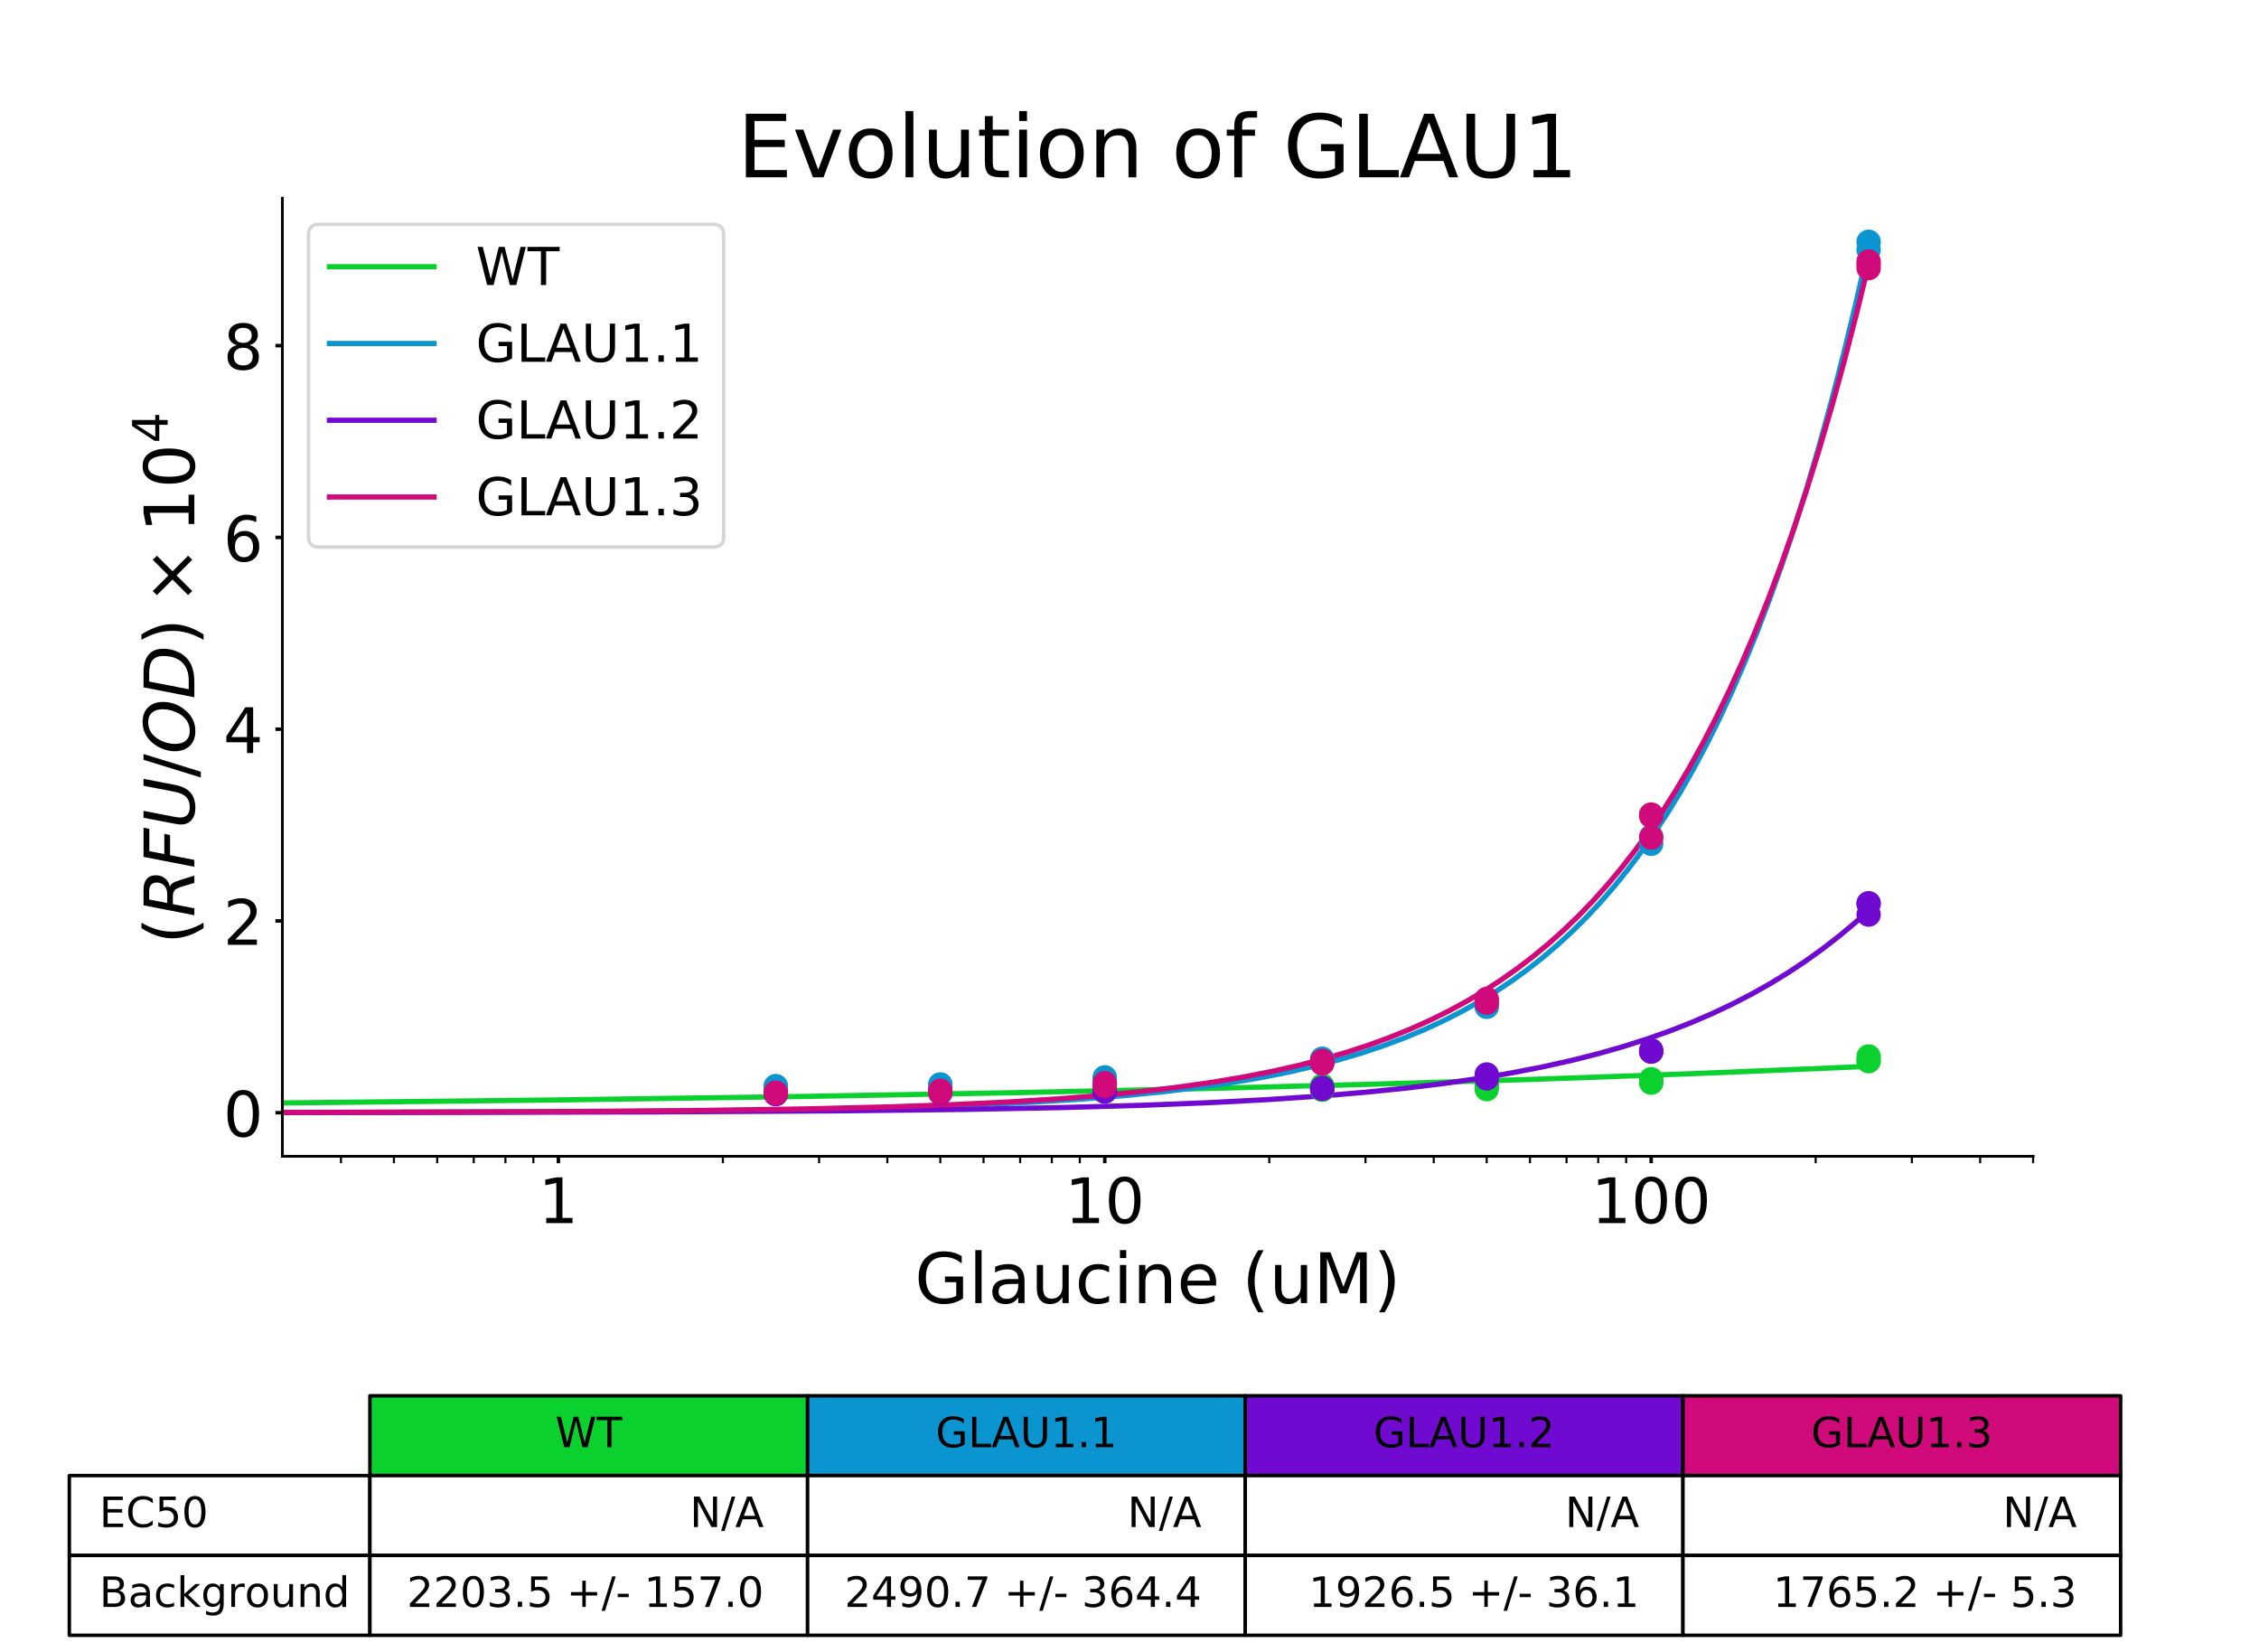 <?xml version="1.0" encoding="utf-8" standalone="no"?>
<!DOCTYPE svg PUBLIC "-//W3C//DTD SVG 1.1//EN"
  "http://www.w3.org/Graphics/SVG/1.1/DTD/svg11.dtd">
<!-- Created with matplotlib (https://matplotlib.org/) -->
<svg height="473.76pt" version="1.1" viewBox="0 0 648 473.76" width="648pt" xmlns="http://www.w3.org/2000/svg" xmlns:xlink="http://www.w3.org/1999/xlink">
 <defs>
  <style type="text/css">
*{stroke-linecap:butt;stroke-linejoin:round;}
  </style>
 </defs>
 <g id="figure_1">
  <g id="patch_1">
   <path d="M 0 473.76 
L 648 473.76 
L 648 0 
L 0 0 
z
" style="fill:#ffffff;"/>
  </g>
  <g id="axes_1">
   <g id="patch_2">
    <path d="M 81 331.632 
L 583.2 331.632 
L 583.2 56.851 
L 81 56.851 
z
" style="fill:#ffffff;"/>
   </g>
   <g id="table_1">
    <g id="patch_3">
     <path d="M 106.11 423.226 
L 231.66 423.226 
L 231.66 400.327 
L 106.11 400.327 
z
" style="fill:#0ad12e;stroke:#000000;stroke-linejoin:miter;"/>
    </g>
    <g id="text_1">
     <!-- WT -->
     <defs>
      <path d="M 3.328 72.906 
L 13.281 72.906 
L 28.609 11.281 
L 43.891 72.906 
L 54.984 72.906 
L 70.312 11.281 
L 85.594 72.906 
L 95.609 72.906 
L 77.297 0 
L 64.891 0 
L 49.516 63.281 
L 33.984 0 
L 21.578 0 
z
" id="DejaVuSans-87"/>
      <path d="M -0.297 72.906 
L 61.375 72.906 
L 61.375 64.594 
L 35.5 64.594 
L 35.5 0 
L 25.594 0 
L 25.594 64.594 
L -0.297 64.594 
z
" id="DejaVuSans-84"/>
     </defs>
     <g transform="translate(159.288 415.088)scale(0.12 -0.12)">
      <use xlink:href="#DejaVuSans-87"/>
      <use x="98.877" xlink:href="#DejaVuSans-84"/>
     </g>
    </g>
    <g id="patch_4">
     <path d="M 231.66 423.226 
L 357.21 423.226 
L 357.21 400.327 
L 231.66 400.327 
z
" style="fill:#0a95d1;stroke:#000000;stroke-linejoin:miter;"/>
    </g>
    <g id="text_2">
     <!-- GLAU1.1 -->
     <defs>
      <path d="M 59.516 10.406 
L 59.516 29.984 
L 43.406 29.984 
L 43.406 38.094 
L 69.281 38.094 
L 69.281 6.781 
Q 63.578 2.734 56.688 0.656 
Q 49.812 -1.422 42 -1.422 
Q 24.906 -1.422 15.25 8.562 
Q 5.609 18.562 5.609 36.375 
Q 5.609 54.25 15.25 64.234 
Q 24.906 74.219 42 74.219 
Q 49.125 74.219 55.547 72.453 
Q 61.969 70.703 67.391 67.281 
L 67.391 56.781 
Q 61.922 61.422 55.766 63.766 
Q 49.609 66.109 42.828 66.109 
Q 29.438 66.109 22.719 58.641 
Q 16.016 51.172 16.016 36.375 
Q 16.016 21.625 22.719 14.156 
Q 29.438 6.688 42.828 6.688 
Q 48.047 6.688 52.141 7.594 
Q 56.25 8.5 59.516 10.406 
z
" id="DejaVuSans-71"/>
      <path d="M 9.812 72.906 
L 19.672 72.906 
L 19.672 8.297 
L 55.172 8.297 
L 55.172 0 
L 9.812 0 
z
" id="DejaVuSans-76"/>
      <path d="M 34.188 63.188 
L 20.797 26.906 
L 47.609 26.906 
z
M 28.609 72.906 
L 39.797 72.906 
L 67.578 0 
L 57.328 0 
L 50.688 18.703 
L 17.828 18.703 
L 11.188 0 
L 0.781 0 
z
" id="DejaVuSans-65"/>
      <path d="M 8.688 72.906 
L 18.609 72.906 
L 18.609 28.609 
Q 18.609 16.891 22.844 11.734 
Q 27.094 6.594 36.625 6.594 
Q 46.094 6.594 50.344 11.734 
Q 54.594 16.891 54.594 28.609 
L 54.594 72.906 
L 64.5 72.906 
L 64.5 27.391 
Q 64.5 13.141 57.438 5.859 
Q 50.391 -1.422 36.625 -1.422 
Q 22.797 -1.422 15.734 5.859 
Q 8.688 13.141 8.688 27.391 
z
" id="DejaVuSans-85"/>
      <path d="M 12.406 8.297 
L 28.516 8.297 
L 28.516 63.922 
L 10.984 60.406 
L 10.984 69.391 
L 28.422 72.906 
L 38.281 72.906 
L 38.281 8.297 
L 54.391 8.297 
L 54.391 0 
L 12.406 0 
z
" id="DejaVuSans-49"/>
      <path d="M 10.688 12.406 
L 21 12.406 
L 21 0 
L 10.688 0 
z
" id="DejaVuSans-46"/>
     </defs>
     <g transform="translate(268.403 415.088)scale(0.12 -0.12)">
      <use xlink:href="#DejaVuSans-71"/>
      <use x="77.49" xlink:href="#DejaVuSans-76"/>
      <use x="133.234" xlink:href="#DejaVuSans-65"/>
      <use x="201.643" xlink:href="#DejaVuSans-85"/>
      <use x="274.836" xlink:href="#DejaVuSans-49"/>
      <use x="338.459" xlink:href="#DejaVuSans-46"/>
      <use x="370.246" xlink:href="#DejaVuSans-49"/>
     </g>
    </g>
    <g id="patch_5">
     <path d="M 357.21 423.226 
L 482.76 423.226 
L 482.76 400.327 
L 357.21 400.327 
z
" style="fill:#710ad1;stroke:#000000;stroke-linejoin:miter;"/>
    </g>
    <g id="text_3">
     <!-- GLAU1.2 -->
     <defs>
      <path d="M 19.188 8.297 
L 53.609 8.297 
L 53.609 0 
L 7.328 0 
L 7.328 8.297 
Q 12.938 14.109 22.625 23.891 
Q 32.328 33.688 34.812 36.531 
Q 39.547 41.844 41.422 45.531 
Q 43.312 49.219 43.312 52.781 
Q 43.312 58.594 39.234 62.25 
Q 35.156 65.922 28.609 65.922 
Q 23.969 65.922 18.812 64.312 
Q 13.672 62.703 7.812 59.422 
L 7.812 69.391 
Q 13.766 71.781 18.938 73 
Q 24.125 74.219 28.422 74.219 
Q 39.75 74.219 46.484 68.547 
Q 53.219 62.891 53.219 53.422 
Q 53.219 48.922 51.531 44.891 
Q 49.859 40.875 45.406 35.406 
Q 44.188 33.984 37.641 27.219 
Q 31.109 20.453 19.188 8.297 
z
" id="DejaVuSans-50"/>
     </defs>
     <g transform="translate(393.953 415.088)scale(0.12 -0.12)">
      <use xlink:href="#DejaVuSans-71"/>
      <use x="77.49" xlink:href="#DejaVuSans-76"/>
      <use x="133.234" xlink:href="#DejaVuSans-65"/>
      <use x="201.643" xlink:href="#DejaVuSans-85"/>
      <use x="274.836" xlink:href="#DejaVuSans-49"/>
      <use x="338.459" xlink:href="#DejaVuSans-46"/>
      <use x="370.246" xlink:href="#DejaVuSans-50"/>
     </g>
    </g>
    <g id="patch_6">
     <path d="M 482.76 423.226 
L 608.31 423.226 
L 608.31 400.327 
L 482.76 400.327 
z
" style="fill:#d10a7b;stroke:#000000;stroke-linejoin:miter;"/>
    </g>
    <g id="text_4">
     <!-- GLAU1.3 -->
     <defs>
      <path d="M 40.578 39.312 
Q 47.656 37.797 51.625 33 
Q 55.609 28.219 55.609 21.188 
Q 55.609 10.406 48.188 4.484 
Q 40.766 -1.422 27.094 -1.422 
Q 22.516 -1.422 17.656 -0.516 
Q 12.797 0.391 7.625 2.203 
L 7.625 11.719 
Q 11.719 9.328 16.594 8.109 
Q 21.484 6.891 26.812 6.891 
Q 36.078 6.891 40.938 10.547 
Q 45.797 14.203 45.797 21.188 
Q 45.797 27.641 41.281 31.266 
Q 36.766 34.906 28.719 34.906 
L 20.219 34.906 
L 20.219 43.016 
L 29.109 43.016 
Q 36.375 43.016 40.234 45.922 
Q 44.094 48.828 44.094 54.297 
Q 44.094 59.906 40.109 62.906 
Q 36.141 65.922 28.719 65.922 
Q 24.656 65.922 20.016 65.031 
Q 15.375 64.156 9.812 62.312 
L 9.812 71.094 
Q 15.438 72.656 20.344 73.438 
Q 25.25 74.219 29.594 74.219 
Q 40.828 74.219 47.359 69.109 
Q 53.906 64.016 53.906 55.328 
Q 53.906 49.266 50.438 45.094 
Q 46.969 40.922 40.578 39.312 
z
" id="DejaVuSans-51"/>
     </defs>
     <g transform="translate(519.503 415.088)scale(0.12 -0.12)">
      <use xlink:href="#DejaVuSans-71"/>
      <use x="77.49" xlink:href="#DejaVuSans-76"/>
      <use x="133.234" xlink:href="#DejaVuSans-65"/>
      <use x="201.643" xlink:href="#DejaVuSans-85"/>
      <use x="274.836" xlink:href="#DejaVuSans-49"/>
      <use x="338.459" xlink:href="#DejaVuSans-46"/>
      <use x="370.246" xlink:href="#DejaVuSans-51"/>
     </g>
    </g>
    <g id="patch_7">
     <path d="M 19.888 446.124 
L 106.11 446.124 
L 106.11 423.226 
L 19.888 423.226 
z
" style="fill:#ffffff;stroke:#000000;stroke-linejoin:miter;"/>
    </g>
    <g id="text_5">
     <!-- EC50 -->
     <defs>
      <path d="M 9.812 72.906 
L 55.906 72.906 
L 55.906 64.594 
L 19.672 64.594 
L 19.672 43.016 
L 54.391 43.016 
L 54.391 34.719 
L 19.672 34.719 
L 19.672 8.297 
L 56.781 8.297 
L 56.781 0 
L 9.812 0 
z
" id="DejaVuSans-69"/>
      <path d="M 64.406 67.281 
L 64.406 56.891 
Q 59.422 61.531 53.781 63.812 
Q 48.141 66.109 41.797 66.109 
Q 29.297 66.109 22.656 58.469 
Q 16.016 50.828 16.016 36.375 
Q 16.016 21.969 22.656 14.328 
Q 29.297 6.688 41.797 6.688 
Q 48.141 6.688 53.781 8.984 
Q 59.422 11.281 64.406 15.922 
L 64.406 5.609 
Q 59.234 2.094 53.438 0.328 
Q 47.656 -1.422 41.219 -1.422 
Q 24.656 -1.422 15.125 8.703 
Q 5.609 18.844 5.609 36.375 
Q 5.609 53.953 15.125 64.078 
Q 24.656 74.219 41.219 74.219 
Q 47.75 74.219 53.531 72.484 
Q 59.328 70.75 64.406 67.281 
z
" id="DejaVuSans-67"/>
      <path d="M 10.797 72.906 
L 49.516 72.906 
L 49.516 64.594 
L 19.828 64.594 
L 19.828 46.734 
Q 21.969 47.469 24.109 47.828 
Q 26.266 48.188 28.422 48.188 
Q 40.625 48.188 47.75 41.5 
Q 54.891 34.812 54.891 23.391 
Q 54.891 11.625 47.562 5.094 
Q 40.234 -1.422 26.906 -1.422 
Q 22.312 -1.422 17.547 -0.641 
Q 12.797 0.141 7.719 1.703 
L 7.719 11.625 
Q 12.109 9.234 16.797 8.062 
Q 21.484 6.891 26.703 6.891 
Q 35.156 6.891 40.078 11.328 
Q 45.016 15.766 45.016 23.391 
Q 45.016 31 40.078 35.438 
Q 35.156 39.891 26.703 39.891 
Q 22.75 39.891 18.812 39.016 
Q 14.891 38.141 10.797 36.281 
z
" id="DejaVuSans-53"/>
      <path d="M 31.781 66.406 
Q 24.172 66.406 20.328 58.906 
Q 16.5 51.422 16.5 36.375 
Q 16.5 21.391 20.328 13.891 
Q 24.172 6.391 31.781 6.391 
Q 39.453 6.391 43.281 13.891 
Q 47.125 21.391 47.125 36.375 
Q 47.125 51.422 43.281 58.906 
Q 39.453 66.406 31.781 66.406 
z
M 31.781 74.219 
Q 44.047 74.219 50.516 64.516 
Q 56.984 54.828 56.984 36.375 
Q 56.984 17.969 50.516 8.266 
Q 44.047 -1.422 31.781 -1.422 
Q 19.531 -1.422 13.062 8.266 
Q 6.594 17.969 6.594 36.375 
Q 6.594 54.828 13.062 64.516 
Q 19.531 74.219 31.781 74.219 
z
" id="DejaVuSans-48"/>
     </defs>
     <g transform="translate(28.51 437.986)scale(0.12 -0.12)">
      <use xlink:href="#DejaVuSans-69"/>
      <use x="63.184" xlink:href="#DejaVuSans-67"/>
      <use x="133.008" xlink:href="#DejaVuSans-53"/>
      <use x="196.631" xlink:href="#DejaVuSans-48"/>
     </g>
    </g>
    <g id="patch_8">
     <path d="M 106.11 446.124 
L 231.66 446.124 
L 231.66 423.226 
L 106.11 423.226 
z
" style="fill:#ffffff;stroke:#000000;stroke-linejoin:miter;"/>
    </g>
    <g id="text_6">
     <!-- N/A -->
     <defs>
      <path d="M 9.812 72.906 
L 23.094 72.906 
L 55.422 11.922 
L 55.422 72.906 
L 64.984 72.906 
L 64.984 0 
L 51.703 0 
L 19.391 60.984 
L 19.391 0 
L 9.812 0 
z
" id="DejaVuSans-78"/>
      <path d="M 25.391 72.906 
L 33.688 72.906 
L 8.297 -9.281 
L 0 -9.281 
z
" id="DejaVuSans-47"/>
     </defs>
     <g transform="translate(197.876 437.986)scale(0.12 -0.12)">
      <use xlink:href="#DejaVuSans-78"/>
      <use x="74.805" xlink:href="#DejaVuSans-47"/>
      <use x="108.496" xlink:href="#DejaVuSans-65"/>
     </g>
    </g>
    <g id="patch_9">
     <path d="M 231.66 446.124 
L 357.21 446.124 
L 357.21 423.226 
L 231.66 423.226 
z
" style="fill:#ffffff;stroke:#000000;stroke-linejoin:miter;"/>
    </g>
    <g id="text_7">
     <!-- N/A -->
     <g transform="translate(323.426 437.986)scale(0.12 -0.12)">
      <use xlink:href="#DejaVuSans-78"/>
      <use x="74.805" xlink:href="#DejaVuSans-47"/>
      <use x="108.496" xlink:href="#DejaVuSans-65"/>
     </g>
    </g>
    <g id="patch_10">
     <path d="M 357.21 446.124 
L 482.76 446.124 
L 482.76 423.226 
L 357.21 423.226 
z
" style="fill:#ffffff;stroke:#000000;stroke-linejoin:miter;"/>
    </g>
    <g id="text_8">
     <!-- N/A -->
     <g transform="translate(448.976 437.986)scale(0.12 -0.12)">
      <use xlink:href="#DejaVuSans-78"/>
      <use x="74.805" xlink:href="#DejaVuSans-47"/>
      <use x="108.496" xlink:href="#DejaVuSans-65"/>
     </g>
    </g>
    <g id="patch_11">
     <path d="M 482.76 446.124 
L 608.31 446.124 
L 608.31 423.226 
L 482.76 423.226 
z
" style="fill:#ffffff;stroke:#000000;stroke-linejoin:miter;"/>
    </g>
    <g id="text_9">
     <!-- N/A -->
     <g transform="translate(574.526 437.986)scale(0.12 -0.12)">
      <use xlink:href="#DejaVuSans-78"/>
      <use x="74.805" xlink:href="#DejaVuSans-47"/>
      <use x="108.496" xlink:href="#DejaVuSans-65"/>
     </g>
    </g>
    <g id="patch_12">
     <path d="M 19.888 469.022 
L 106.11 469.022 
L 106.11 446.124 
L 19.888 446.124 
z
" style="fill:#ffffff;stroke:#000000;stroke-linejoin:miter;"/>
    </g>
    <g id="text_10">
     <!-- Background -->
     <defs>
      <path d="M 19.672 34.812 
L 19.672 8.109 
L 35.5 8.109 
Q 43.453 8.109 47.281 11.406 
Q 51.125 14.703 51.125 21.484 
Q 51.125 28.328 47.281 31.562 
Q 43.453 34.812 35.5 34.812 
z
M 19.672 64.797 
L 19.672 42.828 
L 34.281 42.828 
Q 41.5 42.828 45.031 45.531 
Q 48.578 48.25 48.578 53.812 
Q 48.578 59.328 45.031 62.062 
Q 41.5 64.797 34.281 64.797 
z
M 9.812 72.906 
L 35.016 72.906 
Q 46.297 72.906 52.391 68.219 
Q 58.5 63.531 58.5 54.891 
Q 58.5 48.188 55.375 44.234 
Q 52.25 40.281 46.188 39.312 
Q 53.469 37.75 57.5 32.781 
Q 61.531 27.828 61.531 20.406 
Q 61.531 10.641 54.891 5.312 
Q 48.25 0 35.984 0 
L 9.812 0 
z
" id="DejaVuSans-66"/>
      <path d="M 34.281 27.484 
Q 23.391 27.484 19.188 25 
Q 14.984 22.516 14.984 16.5 
Q 14.984 11.719 18.141 8.906 
Q 21.297 6.109 26.703 6.109 
Q 34.188 6.109 38.703 11.406 
Q 43.219 16.703 43.219 25.484 
L 43.219 27.484 
z
M 52.203 31.203 
L 52.203 0 
L 43.219 0 
L 43.219 8.297 
Q 40.141 3.328 35.547 0.953 
Q 30.953 -1.422 24.312 -1.422 
Q 15.922 -1.422 10.953 3.297 
Q 6 8.016 6 15.922 
Q 6 25.141 12.172 29.828 
Q 18.359 34.516 30.609 34.516 
L 43.219 34.516 
L 43.219 35.406 
Q 43.219 41.609 39.141 45 
Q 35.062 48.391 27.688 48.391 
Q 23 48.391 18.547 47.266 
Q 14.109 46.141 10.016 43.891 
L 10.016 52.203 
Q 14.938 54.109 19.578 55.047 
Q 24.219 56 28.609 56 
Q 40.484 56 46.344 49.844 
Q 52.203 43.703 52.203 31.203 
z
" id="DejaVuSans-97"/>
      <path d="M 48.781 52.594 
L 48.781 44.188 
Q 44.969 46.297 41.141 47.344 
Q 37.312 48.391 33.406 48.391 
Q 24.656 48.391 19.812 42.844 
Q 14.984 37.312 14.984 27.297 
Q 14.984 17.281 19.812 11.734 
Q 24.656 6.203 33.406 6.203 
Q 37.312 6.203 41.141 7.25 
Q 44.969 8.297 48.781 10.406 
L 48.781 2.094 
Q 45.016 0.344 40.984 -0.531 
Q 36.969 -1.422 32.422 -1.422 
Q 20.062 -1.422 12.781 6.344 
Q 5.516 14.109 5.516 27.297 
Q 5.516 40.672 12.859 48.328 
Q 20.219 56 33.016 56 
Q 37.156 56 41.109 55.141 
Q 45.062 54.297 48.781 52.594 
z
" id="DejaVuSans-99"/>
      <path d="M 9.078 75.984 
L 18.109 75.984 
L 18.109 31.109 
L 44.922 54.688 
L 56.391 54.688 
L 27.391 29.109 
L 57.625 0 
L 45.906 0 
L 18.109 26.703 
L 18.109 0 
L 9.078 0 
z
" id="DejaVuSans-107"/>
      <path d="M 45.406 27.984 
Q 45.406 37.75 41.375 43.109 
Q 37.359 48.484 30.078 48.484 
Q 22.859 48.484 18.828 43.109 
Q 14.797 37.75 14.797 27.984 
Q 14.797 18.266 18.828 12.891 
Q 22.859 7.516 30.078 7.516 
Q 37.359 7.516 41.375 12.891 
Q 45.406 18.266 45.406 27.984 
z
M 54.391 6.781 
Q 54.391 -7.172 48.188 -13.984 
Q 42 -20.797 29.203 -20.797 
Q 24.469 -20.797 20.266 -20.094 
Q 16.062 -19.391 12.109 -17.922 
L 12.109 -9.188 
Q 16.062 -11.328 19.922 -12.344 
Q 23.781 -13.375 27.781 -13.375 
Q 36.625 -13.375 41.016 -8.766 
Q 45.406 -4.156 45.406 5.172 
L 45.406 9.625 
Q 42.625 4.781 38.281 2.391 
Q 33.938 0 27.875 0 
Q 17.828 0 11.672 7.656 
Q 5.516 15.328 5.516 27.984 
Q 5.516 40.672 11.672 48.328 
Q 17.828 56 27.875 56 
Q 33.938 56 38.281 53.609 
Q 42.625 51.219 45.406 46.391 
L 45.406 54.688 
L 54.391 54.688 
z
" id="DejaVuSans-103"/>
      <path d="M 41.109 46.297 
Q 39.594 47.172 37.812 47.578 
Q 36.031 48 33.891 48 
Q 26.266 48 22.188 43.047 
Q 18.109 38.094 18.109 28.812 
L 18.109 0 
L 9.078 0 
L 9.078 54.688 
L 18.109 54.688 
L 18.109 46.188 
Q 20.953 51.172 25.484 53.578 
Q 30.031 56 36.531 56 
Q 37.453 56 38.578 55.875 
Q 39.703 55.766 41.062 55.516 
z
" id="DejaVuSans-114"/>
      <path d="M 30.609 48.391 
Q 23.391 48.391 19.188 42.75 
Q 14.984 37.109 14.984 27.297 
Q 14.984 17.484 19.156 11.844 
Q 23.344 6.203 30.609 6.203 
Q 37.797 6.203 41.984 11.859 
Q 46.188 17.531 46.188 27.297 
Q 46.188 37.016 41.984 42.703 
Q 37.797 48.391 30.609 48.391 
z
M 30.609 56 
Q 42.328 56 49.016 48.375 
Q 55.719 40.766 55.719 27.297 
Q 55.719 13.875 49.016 6.219 
Q 42.328 -1.422 30.609 -1.422 
Q 18.844 -1.422 12.172 6.219 
Q 5.516 13.875 5.516 27.297 
Q 5.516 40.766 12.172 48.375 
Q 18.844 56 30.609 56 
z
" id="DejaVuSans-111"/>
      <path d="M 8.5 21.578 
L 8.5 54.688 
L 17.484 54.688 
L 17.484 21.922 
Q 17.484 14.156 20.5 10.266 
Q 23.531 6.391 29.594 6.391 
Q 36.859 6.391 41.078 11.031 
Q 45.312 15.672 45.312 23.688 
L 45.312 54.688 
L 54.297 54.688 
L 54.297 0 
L 45.312 0 
L 45.312 8.406 
Q 42.047 3.422 37.719 1 
Q 33.406 -1.422 27.688 -1.422 
Q 18.266 -1.422 13.375 4.438 
Q 8.5 10.297 8.5 21.578 
z
M 31.109 56 
z
" id="DejaVuSans-117"/>
      <path d="M 54.891 33.016 
L 54.891 0 
L 45.906 0 
L 45.906 32.719 
Q 45.906 40.484 42.875 44.328 
Q 39.844 48.188 33.797 48.188 
Q 26.516 48.188 22.312 43.547 
Q 18.109 38.922 18.109 30.906 
L 18.109 0 
L 9.078 0 
L 9.078 54.688 
L 18.109 54.688 
L 18.109 46.188 
Q 21.344 51.125 25.703 53.562 
Q 30.078 56 35.797 56 
Q 45.219 56 50.047 50.172 
Q 54.891 44.344 54.891 33.016 
z
" id="DejaVuSans-110"/>
      <path d="M 45.406 46.391 
L 45.406 75.984 
L 54.391 75.984 
L 54.391 0 
L 45.406 0 
L 45.406 8.203 
Q 42.578 3.328 38.25 0.953 
Q 33.938 -1.422 27.875 -1.422 
Q 17.969 -1.422 11.734 6.484 
Q 5.516 14.406 5.516 27.297 
Q 5.516 40.188 11.734 48.094 
Q 17.969 56 27.875 56 
Q 33.938 56 38.25 53.625 
Q 42.578 51.266 45.406 46.391 
z
M 14.797 27.297 
Q 14.797 17.391 18.875 11.75 
Q 22.953 6.109 30.078 6.109 
Q 37.203 6.109 41.297 11.75 
Q 45.406 17.391 45.406 27.297 
Q 45.406 37.203 41.297 42.844 
Q 37.203 48.484 30.078 48.484 
Q 22.953 48.484 18.875 42.844 
Q 14.797 37.203 14.797 27.297 
z
" id="DejaVuSans-100"/>
     </defs>
     <g transform="translate(28.51 460.884)scale(0.12 -0.12)">
      <use xlink:href="#DejaVuSans-66"/>
      <use x="68.604" xlink:href="#DejaVuSans-97"/>
      <use x="129.883" xlink:href="#DejaVuSans-99"/>
      <use x="184.863" xlink:href="#DejaVuSans-107"/>
      <use x="242.773" xlink:href="#DejaVuSans-103"/>
      <use x="306.25" xlink:href="#DejaVuSans-114"/>
      <use x="347.332" xlink:href="#DejaVuSans-111"/>
      <use x="408.514" xlink:href="#DejaVuSans-117"/>
      <use x="471.893" xlink:href="#DejaVuSans-110"/>
      <use x="535.271" xlink:href="#DejaVuSans-100"/>
     </g>
    </g>
    <g id="patch_13">
     <path d="M 106.11 469.022 
L 231.66 469.022 
L 231.66 446.124 
L 106.11 446.124 
z
" style="fill:#ffffff;stroke:#000000;stroke-linejoin:miter;"/>
    </g>
    <g id="text_11">
     <!-- 2203.5 +/- 157.0 -->
     <defs>
      <path id="DejaVuSans-32"/>
      <path d="M 46 62.703 
L 46 35.5 
L 73.188 35.5 
L 73.188 27.203 
L 46 27.203 
L 46 0 
L 37.797 0 
L 37.797 27.203 
L 10.594 27.203 
L 10.594 35.5 
L 37.797 35.5 
L 37.797 62.703 
z
" id="DejaVuSans-43"/>
      <path d="M 4.891 31.391 
L 31.203 31.391 
L 31.203 23.391 
L 4.891 23.391 
z
" id="DejaVuSans-45"/>
      <path d="M 8.203 72.906 
L 55.078 72.906 
L 55.078 68.703 
L 28.609 0 
L 18.312 0 
L 43.219 64.594 
L 8.203 64.594 
z
" id="DejaVuSans-55"/>
     </defs>
     <g transform="translate(116.707 460.884)scale(0.12 -0.12)">
      <use xlink:href="#DejaVuSans-50"/>
      <use x="63.623" xlink:href="#DejaVuSans-50"/>
      <use x="127.246" xlink:href="#DejaVuSans-48"/>
      <use x="190.869" xlink:href="#DejaVuSans-51"/>
      <use x="254.492" xlink:href="#DejaVuSans-46"/>
      <use x="286.279" xlink:href="#DejaVuSans-53"/>
      <use x="349.902" xlink:href="#DejaVuSans-32"/>
      <use x="381.689" xlink:href="#DejaVuSans-43"/>
      <use x="465.479" xlink:href="#DejaVuSans-47"/>
      <use x="499.17" xlink:href="#DejaVuSans-45"/>
      <use x="535.254" xlink:href="#DejaVuSans-32"/>
      <use x="567.041" xlink:href="#DejaVuSans-49"/>
      <use x="630.664" xlink:href="#DejaVuSans-53"/>
      <use x="694.287" xlink:href="#DejaVuSans-55"/>
      <use x="757.91" xlink:href="#DejaVuSans-46"/>
      <use x="789.697" xlink:href="#DejaVuSans-48"/>
     </g>
    </g>
    <g id="patch_14">
     <path d="M 231.66 469.022 
L 357.21 469.022 
L 357.21 446.124 
L 231.66 446.124 
z
" style="fill:#ffffff;stroke:#000000;stroke-linejoin:miter;"/>
    </g>
    <g id="text_12">
     <!-- 2490.7 +/- 364.4 -->
     <defs>
      <path d="M 37.797 64.312 
L 12.891 25.391 
L 37.797 25.391 
z
M 35.203 72.906 
L 47.609 72.906 
L 47.609 25.391 
L 58.016 25.391 
L 58.016 17.188 
L 47.609 17.188 
L 47.609 0 
L 37.797 0 
L 37.797 17.188 
L 4.891 17.188 
L 4.891 26.703 
z
" id="DejaVuSans-52"/>
      <path d="M 10.984 1.516 
L 10.984 10.5 
Q 14.703 8.734 18.5 7.812 
Q 22.312 6.891 25.984 6.891 
Q 35.75 6.891 40.891 13.453 
Q 46.047 20.016 46.781 33.406 
Q 43.953 29.203 39.594 26.953 
Q 35.25 24.703 29.984 24.703 
Q 19.047 24.703 12.672 31.312 
Q 6.297 37.938 6.297 49.422 
Q 6.297 60.641 12.938 67.422 
Q 19.578 74.219 30.609 74.219 
Q 43.266 74.219 49.922 64.516 
Q 56.594 54.828 56.594 36.375 
Q 56.594 19.141 48.406 8.859 
Q 40.234 -1.422 26.422 -1.422 
Q 22.703 -1.422 18.891 -0.688 
Q 15.094 0.047 10.984 1.516 
z
M 30.609 32.422 
Q 37.25 32.422 41.125 36.953 
Q 45.016 41.5 45.016 49.422 
Q 45.016 57.281 41.125 61.844 
Q 37.25 66.406 30.609 66.406 
Q 23.969 66.406 20.094 61.844 
Q 16.219 57.281 16.219 49.422 
Q 16.219 41.5 20.094 36.953 
Q 23.969 32.422 30.609 32.422 
z
" id="DejaVuSans-57"/>
      <path d="M 33.016 40.375 
Q 26.375 40.375 22.484 35.828 
Q 18.609 31.297 18.609 23.391 
Q 18.609 15.531 22.484 10.953 
Q 26.375 6.391 33.016 6.391 
Q 39.656 6.391 43.531 10.953 
Q 47.406 15.531 47.406 23.391 
Q 47.406 31.297 43.531 35.828 
Q 39.656 40.375 33.016 40.375 
z
M 52.594 71.297 
L 52.594 62.312 
Q 48.875 64.062 45.094 64.984 
Q 41.312 65.922 37.594 65.922 
Q 27.828 65.922 22.672 59.328 
Q 17.531 52.734 16.797 39.406 
Q 19.672 43.656 24.016 45.922 
Q 28.375 48.188 33.594 48.188 
Q 44.578 48.188 50.953 41.516 
Q 57.328 34.859 57.328 23.391 
Q 57.328 12.156 50.688 5.359 
Q 44.047 -1.422 33.016 -1.422 
Q 20.359 -1.422 13.672 8.266 
Q 6.984 17.969 6.984 36.375 
Q 6.984 53.656 15.188 63.938 
Q 23.391 74.219 37.203 74.219 
Q 40.922 74.219 44.703 73.484 
Q 48.484 72.75 52.594 71.297 
z
" id="DejaVuSans-54"/>
     </defs>
     <g transform="translate(242.257 460.884)scale(0.12 -0.12)">
      <use xlink:href="#DejaVuSans-50"/>
      <use x="63.623" xlink:href="#DejaVuSans-52"/>
      <use x="127.246" xlink:href="#DejaVuSans-57"/>
      <use x="190.869" xlink:href="#DejaVuSans-48"/>
      <use x="254.492" xlink:href="#DejaVuSans-46"/>
      <use x="286.279" xlink:href="#DejaVuSans-55"/>
      <use x="349.902" xlink:href="#DejaVuSans-32"/>
      <use x="381.689" xlink:href="#DejaVuSans-43"/>
      <use x="465.479" xlink:href="#DejaVuSans-47"/>
      <use x="499.17" xlink:href="#DejaVuSans-45"/>
      <use x="535.254" xlink:href="#DejaVuSans-32"/>
      <use x="567.041" xlink:href="#DejaVuSans-51"/>
      <use x="630.664" xlink:href="#DejaVuSans-54"/>
      <use x="694.287" xlink:href="#DejaVuSans-52"/>
      <use x="757.91" xlink:href="#DejaVuSans-46"/>
      <use x="789.697" xlink:href="#DejaVuSans-52"/>
     </g>
    </g>
    <g id="patch_15">
     <path d="M 357.21 469.022 
L 482.76 469.022 
L 482.76 446.124 
L 357.21 446.124 
z
" style="fill:#ffffff;stroke:#000000;stroke-linejoin:miter;"/>
    </g>
    <g id="text_13">
     <!-- 1926.5 +/- 36.1 -->
     <g transform="translate(375.442 460.884)scale(0.12 -0.12)">
      <use xlink:href="#DejaVuSans-49"/>
      <use x="63.623" xlink:href="#DejaVuSans-57"/>
      <use x="127.246" xlink:href="#DejaVuSans-50"/>
      <use x="190.869" xlink:href="#DejaVuSans-54"/>
      <use x="254.492" xlink:href="#DejaVuSans-46"/>
      <use x="286.279" xlink:href="#DejaVuSans-53"/>
      <use x="349.902" xlink:href="#DejaVuSans-32"/>
      <use x="381.689" xlink:href="#DejaVuSans-43"/>
      <use x="465.479" xlink:href="#DejaVuSans-47"/>
      <use x="499.17" xlink:href="#DejaVuSans-45"/>
      <use x="535.254" xlink:href="#DejaVuSans-32"/>
      <use x="567.041" xlink:href="#DejaVuSans-51"/>
      <use x="630.664" xlink:href="#DejaVuSans-54"/>
      <use x="694.287" xlink:href="#DejaVuSans-46"/>
      <use x="726.074" xlink:href="#DejaVuSans-49"/>
     </g>
    </g>
    <g id="patch_16">
     <path d="M 482.76 469.022 
L 608.31 469.022 
L 608.31 446.124 
L 482.76 446.124 
z
" style="fill:#ffffff;stroke:#000000;stroke-linejoin:miter;"/>
    </g>
    <g id="text_14">
     <!-- 1765.2 +/- 5.3 -->
     <g transform="translate(508.627 460.884)scale(0.12 -0.12)">
      <use xlink:href="#DejaVuSans-49"/>
      <use x="63.623" xlink:href="#DejaVuSans-55"/>
      <use x="127.246" xlink:href="#DejaVuSans-54"/>
      <use x="190.869" xlink:href="#DejaVuSans-53"/>
      <use x="254.492" xlink:href="#DejaVuSans-46"/>
      <use x="286.279" xlink:href="#DejaVuSans-50"/>
      <use x="349.902" xlink:href="#DejaVuSans-32"/>
      <use x="381.689" xlink:href="#DejaVuSans-43"/>
      <use x="465.479" xlink:href="#DejaVuSans-47"/>
      <use x="499.17" xlink:href="#DejaVuSans-45"/>
      <use x="535.254" xlink:href="#DejaVuSans-32"/>
      <use x="567.041" xlink:href="#DejaVuSans-53"/>
      <use x="630.664" xlink:href="#DejaVuSans-46"/>
      <use x="662.451" xlink:href="#DejaVuSans-51"/>
     </g>
    </g>
   </g>
   <g id="matplotlib.axis_1">
    <g id="xtick_1">
     <g id="line2d_1">
      <defs>
       <path d="M 0 0 
L 0 2 
" id="m8c6be1caaf" style="stroke:#000000;"/>
      </defs>
      <g>
       <use style="stroke:#000000;" x="160.175" xlink:href="#m8c6be1caaf" y="331.632"/>
      </g>
     </g>
     <g id="text_15">
      <!-- 1 -->
      <g transform="translate(154.449 350.809)scale(0.18 -0.18)">
       <use xlink:href="#DejaVuSans-49"/>
      </g>
     </g>
    </g>
    <g id="xtick_2">
     <g id="line2d_2">
      <g>
       <use style="stroke:#000000;" x="316.911" xlink:href="#m8c6be1caaf" y="331.632"/>
      </g>
     </g>
     <g id="text_16">
      <!-- 10 -->
      <g transform="translate(305.458 350.809)scale(0.18 -0.18)">
       <use xlink:href="#DejaVuSans-49"/>
       <use x="63.623" xlink:href="#DejaVuSans-48"/>
      </g>
     </g>
    </g>
    <g id="xtick_3">
     <g id="line2d_3">
      <g>
       <use style="stroke:#000000;" x="473.646" xlink:href="#m8c6be1caaf" y="331.632"/>
      </g>
     </g>
     <g id="text_17">
      <!-- 100 -->
      <g transform="translate(456.468 350.809)scale(0.18 -0.18)">
       <use xlink:href="#DejaVuSans-49"/>
       <use x="63.623" xlink:href="#DejaVuSans-48"/>
       <use x="127.246" xlink:href="#DejaVuSans-48"/>
      </g>
     </g>
    </g>
    <g id="xtick_4">
     <g id="line2d_4">
      <defs>
       <path d="M 0 0 
L 0 2 
" id="mc1894a9f87" style="stroke:#000000;stroke-width:0.6;"/>
      </defs>
      <g>
       <use style="stroke:#000000;stroke-width:0.6;" x="97.804" xlink:href="#mc1894a9f87" y="331.632"/>
      </g>
     </g>
    </g>
    <g id="xtick_5">
     <g id="line2d_5">
      <g>
       <use style="stroke:#000000;stroke-width:0.6;" x="112.993" xlink:href="#mc1894a9f87" y="331.632"/>
      </g>
     </g>
    </g>
    <g id="xtick_6">
     <g id="line2d_6">
      <g>
       <use style="stroke:#000000;stroke-width:0.6;" x="125.403" xlink:href="#mc1894a9f87" y="331.632"/>
      </g>
     </g>
    </g>
    <g id="xtick_7">
     <g id="line2d_7">
      <g>
       <use style="stroke:#000000;stroke-width:0.6;" x="135.896" xlink:href="#mc1894a9f87" y="331.632"/>
      </g>
     </g>
    </g>
    <g id="xtick_8">
     <g id="line2d_8">
      <g>
       <use style="stroke:#000000;stroke-width:0.6;" x="144.986" xlink:href="#mc1894a9f87" y="331.632"/>
      </g>
     </g>
    </g>
    <g id="xtick_9">
     <g id="line2d_9">
      <g>
       <use style="stroke:#000000;stroke-width:0.6;" x="153.003" xlink:href="#mc1894a9f87" y="331.632"/>
      </g>
     </g>
    </g>
    <g id="xtick_10">
     <g id="line2d_10">
      <g>
       <use style="stroke:#000000;stroke-width:0.6;" x="207.357" xlink:href="#mc1894a9f87" y="331.632"/>
      </g>
     </g>
    </g>
    <g id="xtick_11">
     <g id="line2d_11">
      <g>
       <use style="stroke:#000000;stroke-width:0.6;" x="234.957" xlink:href="#mc1894a9f87" y="331.632"/>
      </g>
     </g>
    </g>
    <g id="xtick_12">
     <g id="line2d_12">
      <g>
       <use style="stroke:#000000;stroke-width:0.6;" x="254.539" xlink:href="#mc1894a9f87" y="331.632"/>
      </g>
     </g>
    </g>
    <g id="xtick_13">
     <g id="line2d_13">
      <g>
       <use style="stroke:#000000;stroke-width:0.6;" x="269.729" xlink:href="#mc1894a9f87" y="331.632"/>
      </g>
     </g>
    </g>
    <g id="xtick_14">
     <g id="line2d_14">
      <g>
       <use style="stroke:#000000;stroke-width:0.6;" x="282.139" xlink:href="#mc1894a9f87" y="331.632"/>
      </g>
     </g>
    </g>
    <g id="xtick_15">
     <g id="line2d_15">
      <g>
       <use style="stroke:#000000;stroke-width:0.6;" x="292.632" xlink:href="#mc1894a9f87" y="331.632"/>
      </g>
     </g>
    </g>
    <g id="xtick_16">
     <g id="line2d_16">
      <g>
       <use style="stroke:#000000;stroke-width:0.6;" x="301.721" xlink:href="#mc1894a9f87" y="331.632"/>
      </g>
     </g>
    </g>
    <g id="xtick_17">
     <g id="line2d_17">
      <g>
       <use style="stroke:#000000;stroke-width:0.6;" x="309.739" xlink:href="#mc1894a9f87" y="331.632"/>
      </g>
     </g>
    </g>
    <g id="xtick_18">
     <g id="line2d_18">
      <g>
       <use style="stroke:#000000;stroke-width:0.6;" x="364.093" xlink:href="#mc1894a9f87" y="331.632"/>
      </g>
     </g>
    </g>
    <g id="xtick_19">
     <g id="line2d_19">
      <g>
       <use style="stroke:#000000;stroke-width:0.6;" x="391.693" xlink:href="#mc1894a9f87" y="331.632"/>
      </g>
     </g>
    </g>
    <g id="xtick_20">
     <g id="line2d_20">
      <g>
       <use style="stroke:#000000;stroke-width:0.6;" x="411.275" xlink:href="#mc1894a9f87" y="331.632"/>
      </g>
     </g>
    </g>
    <g id="xtick_21">
     <g id="line2d_21">
      <g>
       <use style="stroke:#000000;stroke-width:0.6;" x="426.464" xlink:href="#mc1894a9f87" y="331.632"/>
      </g>
     </g>
    </g>
    <g id="xtick_22">
     <g id="line2d_22">
      <g>
       <use style="stroke:#000000;stroke-width:0.6;" x="438.875" xlink:href="#mc1894a9f87" y="331.632"/>
      </g>
     </g>
    </g>
    <g id="xtick_23">
     <g id="line2d_23">
      <g>
       <use style="stroke:#000000;stroke-width:0.6;" x="449.368" xlink:href="#mc1894a9f87" y="331.632"/>
      </g>
     </g>
    </g>
    <g id="xtick_24">
     <g id="line2d_24">
      <g>
       <use style="stroke:#000000;stroke-width:0.6;" x="458.457" xlink:href="#mc1894a9f87" y="331.632"/>
      </g>
     </g>
    </g>
    <g id="xtick_25">
     <g id="line2d_25">
      <g>
       <use style="stroke:#000000;stroke-width:0.6;" x="466.475" xlink:href="#mc1894a9f87" y="331.632"/>
      </g>
     </g>
    </g>
    <g id="xtick_26">
     <g id="line2d_26">
      <g>
       <use style="stroke:#000000;stroke-width:0.6;" x="520.829" xlink:href="#mc1894a9f87" y="331.632"/>
      </g>
     </g>
    </g>
    <g id="xtick_27">
     <g id="line2d_27">
      <g>
       <use style="stroke:#000000;stroke-width:0.6;" x="548.428" xlink:href="#mc1894a9f87" y="331.632"/>
      </g>
     </g>
    </g>
    <g id="xtick_28">
     <g id="line2d_28">
      <g>
       <use style="stroke:#000000;stroke-width:0.6;" x="568.011" xlink:href="#mc1894a9f87" y="331.632"/>
      </g>
     </g>
    </g>
    <g id="xtick_29">
     <g id="line2d_29">
      <g>
       <use style="stroke:#000000;stroke-width:0.6;" x="583.2" xlink:href="#mc1894a9f87" y="331.632"/>
      </g>
     </g>
    </g>
    <g id="text_18">
     <!-- Glaucine (uM) -->
     <defs>
      <path d="M 9.422 75.984 
L 18.406 75.984 
L 18.406 0 
L 9.422 0 
z
" id="DejaVuSans-108"/>
      <path d="M 9.422 54.688 
L 18.406 54.688 
L 18.406 0 
L 9.422 0 
z
M 9.422 75.984 
L 18.406 75.984 
L 18.406 64.594 
L 9.422 64.594 
z
" id="DejaVuSans-105"/>
      <path d="M 56.203 29.594 
L 56.203 25.203 
L 14.891 25.203 
Q 15.484 15.922 20.484 11.062 
Q 25.484 6.203 34.422 6.203 
Q 39.594 6.203 44.453 7.469 
Q 49.312 8.734 54.109 11.281 
L 54.109 2.781 
Q 49.266 0.734 44.188 -0.344 
Q 39.109 -1.422 33.891 -1.422 
Q 20.797 -1.422 13.156 6.188 
Q 5.516 13.812 5.516 26.812 
Q 5.516 40.234 12.766 48.109 
Q 20.016 56 32.328 56 
Q 43.359 56 49.781 48.891 
Q 56.203 41.797 56.203 29.594 
z
M 47.219 32.234 
Q 47.125 39.594 43.094 43.984 
Q 39.062 48.391 32.422 48.391 
Q 24.906 48.391 20.391 44.141 
Q 15.875 39.891 15.188 32.172 
z
" id="DejaVuSans-101"/>
      <path d="M 31 75.875 
Q 24.469 64.656 21.281 53.656 
Q 18.109 42.672 18.109 31.391 
Q 18.109 20.125 21.312 9.062 
Q 24.516 -2 31 -13.188 
L 23.188 -13.188 
Q 15.875 -1.703 12.234 9.375 
Q 8.594 20.453 8.594 31.391 
Q 8.594 42.281 12.203 53.312 
Q 15.828 64.359 23.188 75.875 
z
" id="DejaVuSans-40"/>
      <path d="M 9.812 72.906 
L 24.516 72.906 
L 43.109 23.297 
L 61.812 72.906 
L 76.516 72.906 
L 76.516 0 
L 66.891 0 
L 66.891 64.016 
L 48.094 14.016 
L 38.188 14.016 
L 19.391 64.016 
L 19.391 0 
L 9.812 0 
z
" id="DejaVuSans-77"/>
      <path d="M 8.016 75.875 
L 15.828 75.875 
Q 23.141 64.359 26.781 53.312 
Q 30.422 42.281 30.422 31.391 
Q 30.422 20.453 26.781 9.375 
Q 23.141 -1.703 15.828 -13.188 
L 8.016 -13.188 
Q 14.5 -2 17.703 9.062 
Q 20.906 20.125 20.906 31.391 
Q 20.906 42.672 17.703 53.656 
Q 14.5 64.656 8.016 75.875 
z
" id="DejaVuSans-41"/>
     </defs>
     <g transform="translate(262.394 373.75)scale(0.2 -0.2)">
      <use xlink:href="#DejaVuSans-71"/>
      <use x="77.49" xlink:href="#DejaVuSans-108"/>
      <use x="105.273" xlink:href="#DejaVuSans-97"/>
      <use x="166.553" xlink:href="#DejaVuSans-117"/>
      <use x="229.932" xlink:href="#DejaVuSans-99"/>
      <use x="284.912" xlink:href="#DejaVuSans-105"/>
      <use x="312.695" xlink:href="#DejaVuSans-110"/>
      <use x="376.074" xlink:href="#DejaVuSans-101"/>
      <use x="437.598" xlink:href="#DejaVuSans-32"/>
      <use x="469.385" xlink:href="#DejaVuSans-40"/>
      <use x="508.398" xlink:href="#DejaVuSans-117"/>
      <use x="571.777" xlink:href="#DejaVuSans-77"/>
      <use x="658.057" xlink:href="#DejaVuSans-41"/>
     </g>
    </g>
   </g>
   <g id="matplotlib.axis_2">
    <g id="ytick_1">
     <g id="line2d_30">
      <defs>
       <path d="M 0 0 
L -2 0 
" id="m9b0f5f1382" style="stroke:#000000;"/>
      </defs>
      <g>
       <use style="stroke:#000000;" x="81" xlink:href="#m9b0f5f1382" y="319.142"/>
      </g>
     </g>
     <g id="text_19">
      <!-- 0 -->
      <g transform="translate(64.047 325.981)scale(0.18 -0.18)">
       <use xlink:href="#DejaVuSans-48"/>
      </g>
     </g>
    </g>
    <g id="ytick_2">
     <g id="line2d_31">
      <g>
       <use style="stroke:#000000;" x="81" xlink:href="#m9b0f5f1382" y="264.14"/>
      </g>
     </g>
     <g id="text_20">
      <!-- 2 -->
      <g transform="translate(64.047 270.978)scale(0.18 -0.18)">
       <use xlink:href="#DejaVuSans-50"/>
      </g>
     </g>
    </g>
    <g id="ytick_3">
     <g id="line2d_32">
      <g>
       <use style="stroke:#000000;" x="81" xlink:href="#m9b0f5f1382" y="209.137"/>
      </g>
     </g>
     <g id="text_21">
      <!-- 4 -->
      <g transform="translate(64.047 215.976)scale(0.18 -0.18)">
       <use xlink:href="#DejaVuSans-52"/>
      </g>
     </g>
    </g>
    <g id="ytick_4">
     <g id="line2d_33">
      <g>
       <use style="stroke:#000000;" x="81" xlink:href="#m9b0f5f1382" y="154.135"/>
      </g>
     </g>
     <g id="text_22">
      <!-- 6 -->
      <g transform="translate(64.047 160.973)scale(0.18 -0.18)">
       <use xlink:href="#DejaVuSans-54"/>
      </g>
     </g>
    </g>
    <g id="ytick_5">
     <g id="line2d_34">
      <g>
       <use style="stroke:#000000;" x="81" xlink:href="#m9b0f5f1382" y="99.132"/>
      </g>
     </g>
     <g id="text_23">
      <!-- 8 -->
      <defs>
       <path d="M 31.781 34.625 
Q 24.75 34.625 20.719 30.859 
Q 16.703 27.094 16.703 20.516 
Q 16.703 13.922 20.719 10.156 
Q 24.75 6.391 31.781 6.391 
Q 38.812 6.391 42.859 10.172 
Q 46.922 13.969 46.922 20.516 
Q 46.922 27.094 42.891 30.859 
Q 38.875 34.625 31.781 34.625 
z
M 21.922 38.812 
Q 15.578 40.375 12.031 44.719 
Q 8.5 49.078 8.5 55.328 
Q 8.5 64.062 14.719 69.141 
Q 20.953 74.219 31.781 74.219 
Q 42.672 74.219 48.875 69.141 
Q 55.078 64.062 55.078 55.328 
Q 55.078 49.078 51.531 44.719 
Q 48 40.375 41.703 38.812 
Q 48.828 37.156 52.797 32.312 
Q 56.781 27.484 56.781 20.516 
Q 56.781 9.906 50.312 4.234 
Q 43.844 -1.422 31.781 -1.422 
Q 19.734 -1.422 13.25 4.234 
Q 6.781 9.906 6.781 20.516 
Q 6.781 27.484 10.781 32.312 
Q 14.797 37.156 21.922 38.812 
z
M 18.312 54.391 
Q 18.312 48.734 21.844 45.562 
Q 25.391 42.391 31.781 42.391 
Q 38.141 42.391 41.719 45.562 
Q 45.312 48.734 45.312 54.391 
Q 45.312 60.062 41.719 63.234 
Q 38.141 66.406 31.781 66.406 
Q 25.391 66.406 21.844 63.234 
Q 18.312 60.062 18.312 54.391 
z
" id="DejaVuSans-56"/>
      </defs>
      <g transform="translate(64.047 105.971)scale(0.18 -0.18)">
       <use xlink:href="#DejaVuSans-56"/>
      </g>
     </g>
    </g>
    <g id="text_24">
     <!-- $(RFU/OD) \times 10^4$ -->
     <defs>
      <path d="M 25.203 64.797 
L 20.219 38.922 
L 32.906 38.922 
Q 40.375 38.922 44.984 43.047 
Q 49.609 47.172 49.609 53.812 
Q 49.609 59.125 46.5 61.953 
Q 43.406 64.797 37.594 64.797 
z
M 43.312 35.016 
Q 46.438 34.281 48.516 31.391 
Q 50.594 28.516 53.328 19.922 
L 59.516 0 
L 49.125 0 
L 43.406 18.703 
Q 41.219 25.922 38.328 28.359 
Q 35.453 30.812 29.5 30.812 
L 18.609 30.812 
L 12.594 0 
L 2.688 0 
L 16.891 72.906 
L 39.109 72.906 
Q 49.219 72.906 54.609 68.328 
Q 60.016 63.766 60.016 55.172 
Q 60.016 47.562 55.422 41.984 
Q 50.828 36.422 43.312 35.016 
z
" id="DejaVuSans-Oblique-82"/>
      <path d="M 16.891 72.906 
L 58.688 72.906 
L 57.078 64.594 
L 25.094 64.594 
L 20.906 43.109 
L 49.812 43.109 
L 48.188 34.812 
L 19.281 34.812 
L 12.5 0 
L 2.688 0 
z
" id="DejaVuSans-Oblique-70"/>
      <path d="M 15.484 72.906 
L 25.391 72.906 
L 16.797 28.609 
Q 16.266 25.641 16.047 23.703 
Q 15.828 21.781 15.828 20.312 
Q 15.828 13.578 19.578 10.078 
Q 23.344 6.594 30.609 6.594 
Q 40.047 6.594 45.281 11.766 
Q 50.531 16.938 52.781 28.609 
L 61.375 72.906 
L 71.297 72.906 
L 62.5 27.391 
Q 59.625 12.641 51.562 5.609 
Q 43.5 -1.422 29.5 -1.422 
Q 18.562 -1.422 12.188 4.078 
Q 5.812 9.578 5.812 19 
Q 5.812 20.703 6.047 22.828 
Q 6.297 24.953 6.781 27.391 
z
" id="DejaVuSans-Oblique-85"/>
      <path d="M 45.609 66.219 
Q 37.5 66.219 31.297 62.281 
Q 25.094 58.344 20.516 50.297 
Q 17.578 45.172 16.031 39.406 
Q 14.5 33.641 14.5 27.781 
Q 14.5 17.625 19.359 12.109 
Q 24.219 6.594 33.109 6.594 
Q 41.109 6.594 47.375 10.562 
Q 53.656 14.547 58.109 22.406 
Q 61.078 27.688 62.641 33.469 
Q 64.203 39.266 64.203 45.016 
Q 64.203 55.125 59.312 60.672 
Q 54.438 66.219 45.609 66.219 
z
M 32.812 -1.422 
Q 19.391 -1.422 11.688 6.531 
Q 4 14.5 4 28.328 
Q 4 36.234 7 44.484 
Q 10.016 52.734 15.281 59.188 
Q 21.484 66.75 29.094 70.484 
Q 36.719 74.219 45.906 74.219 
Q 59.281 74.219 66.984 66.328 
Q 74.703 58.453 74.703 44.828 
Q 74.703 36.422 71.766 28.312 
Q 68.844 20.219 63.375 13.625 
Q 57.125 6 49.578 2.281 
Q 42.047 -1.422 32.812 -1.422 
z
" id="DejaVuSans-Oblique-79"/>
      <path d="M 16.891 72.906 
L 38.094 72.906 
Q 54.984 72.906 63.594 65.75 
Q 72.219 58.594 72.219 44.484 
Q 72.219 35.156 68.938 26.531 
Q 65.672 17.922 59.906 12.016 
Q 54.109 5.953 45.172 2.969 
Q 36.234 0 24.031 0 
L 2.688 0 
z
M 25.203 64.797 
L 14.203 8.109 
L 27.094 8.109 
Q 43.656 8.109 52.734 17.625 
Q 61.812 27.156 61.812 44.484 
Q 61.812 54.984 55.953 59.891 
Q 50.094 64.797 37.594 64.797 
z
" id="DejaVuSans-Oblique-68"/>
      <path d="M 70.125 53.719 
L 47.797 31.297 
L 70.125 8.984 
L 64.312 3.078 
L 41.891 25.484 
L 19.484 3.078 
L 13.719 8.984 
L 35.984 31.297 
L 13.719 53.719 
L 19.484 59.625 
L 41.891 37.203 
L 64.312 59.625 
z
" id="DejaVuSans-215"/>
     </defs>
     <g transform="translate(55.888 270.842)rotate(-90)scale(0.2 -0.2)">
      <use transform="translate(0 0.684)" xlink:href="#DejaVuSans-40"/>
      <use transform="translate(39.014 0.684)" xlink:href="#DejaVuSans-Oblique-82"/>
      <use transform="translate(108.496 0.684)" xlink:href="#DejaVuSans-Oblique-70"/>
      <use transform="translate(166.016 0.684)" xlink:href="#DejaVuSans-Oblique-85"/>
      <use transform="translate(239.209 0.684)" xlink:href="#DejaVuSans-47"/>
      <use transform="translate(272.9 0.684)" xlink:href="#DejaVuSans-Oblique-79"/>
      <use transform="translate(351.611 0.684)" xlink:href="#DejaVuSans-Oblique-68"/>
      <use transform="translate(428.613 0.684)" xlink:href="#DejaVuSans-41"/>
      <use transform="translate(487.109 0.684)" xlink:href="#DejaVuSans-215"/>
      <use transform="translate(590.381 0.684)" xlink:href="#DejaVuSans-49"/>
      <use transform="translate(654.004 0.684)" xlink:href="#DejaVuSans-48"/>
      <use transform="translate(718.584 38.966)scale(0.7)" xlink:href="#DejaVuSans-52"/>
     </g>
    </g>
   </g>
   <g id="line2d_35">
    <path clip-path="url(#p2a461dd51a)" d="M 80.454 316.352 
L 159.147 315.487 
L 228.226 314.51 
L 289.829 313.42 
L 345.446 312.217 
L 396.15 310.901 
L 442.743 309.472 
L 485.847 307.93 
L 525.954 306.276 
L 536.018 305.824 
L 536.018 305.824 
" style="fill:none;stroke:#0ad12e;stroke-linecap:square;stroke-width:1.5;"/>
   </g>
   <g id="line2d_36">
    <path clip-path="url(#p2a461dd51a)" d="M 80.454 319.085 
L 161.524 318.888 
L 205.547 318.572 
L 236.306 318.138 
L 260.054 317.589 
L 279.42 316.925 
L 295.792 316.146 
L 309.966 315.253 
L 322.48 314.247 
L 333.688 313.127 
L 343.85 311.891 
L 353.141 310.541 
L 361.704 309.074 
L 369.655 307.489 
L 377.076 305.785 
L 384.041 303.96 
L 390.613 302.01 
L 396.832 299.934 
L 402.748 297.727 
L 408.391 295.386 
L 413.794 292.904 
L 418.982 290.278 
L 423.983 287.498 
L 428.813 284.559 
L 433.492 281.452 
L 438.034 278.169 
L 442.455 274.698 
L 446.767 271.032 
L 450.983 267.153 
L 455.112 263.053 
L 459.165 258.713 
L 463.147 254.122 
L 467.068 249.261 
L 470.936 244.11 
L 474.754 238.652 
L 478.529 232.868 
L 482.265 226.731 
L 485.968 220.22 
L 489.64 213.311 
L 493.285 205.974 
L 496.906 198.184 
L 500.505 189.907 
L 504.087 181.11 
L 507.651 171.76 
L 511.201 161.819 
L 514.738 151.247 
L 518.264 140.001 
L 521.78 128.037 
L 525.287 115.308 
L 528.785 101.764 
L 532.277 87.349 
L 535.763 72.006 
L 536.018 70.844 
L 536.018 70.844 
" style="fill:none;stroke:#0a95d1;stroke-linecap:square;stroke-width:1.5;"/>
   </g>
   <g id="line2d_37">
    <path clip-path="url(#p2a461dd51a)" d="M 80.454 319.1 
L 185.702 318.918 
L 239.616 318.616 
L 276.587 318.196 
L 304.861 317.661 
L 327.802 317.011 
L 347.126 316.246 
L 363.829 315.368 
L 378.544 314.376 
L 391.699 313.27 
L 403.601 312.05 
L 414.475 310.715 
L 424.486 309.264 
L 433.765 307.698 
L 442.418 306.014 
L 450.53 304.211 
L 458.17 302.288 
L 465.395 300.241 
L 472.253 298.069 
L 478.785 295.768 
L 485.029 293.335 
L 491.013 290.765 
L 496.767 288.053 
L 502.312 285.195 
L 507.671 282.183 
L 512.861 279.011 
L 517.901 275.671 
L 522.804 272.155 
L 527.585 268.453 
L 532.255 264.555 
L 536.018 261.198 
L 536.018 261.198 
" style="fill:none;stroke:#710ad1;stroke-linecap:square;stroke-width:1.5;"/>
   </g>
   <g id="line2d_38">
    <path clip-path="url(#p2a461dd51a)" d="M 80.454 319.067 
L 155.783 318.856 
L 198.946 318.525 
L 229.59 318.076 
L 253.425 317.513 
L 272.953 316.835 
L 289.524 316.044 
L 303.94 315.137 
L 316.69 314.116 
L 328.12 312.982 
L 338.502 311.732 
L 348.005 310.366 
L 356.77 308.885 
L 364.914 307.286 
L 372.526 305.566 
L 379.676 303.725 
L 386.423 301.76 
L 392.813 299.67 
L 398.894 297.447 
L 404.697 295.091 
L 410.256 292.595 
L 415.594 289.955 
L 420.741 287.163 
L 425.712 284.213 
L 430.528 281.098 
L 435.205 277.808 
L 439.758 274.333 
L 444.201 270.663 
L 448.544 266.786 
L 452.801 262.688 
L 456.978 258.355 
L 461.085 253.776 
L 465.129 248.931 
L 469.118 243.805 
L 473.057 238.377 
L 476.954 232.629 
L 480.811 226.539 
L 484.633 220.086 
L 488.427 213.243 
L 492.194 205.986 
L 495.939 198.285 
L 499.664 190.112 
L 503.372 181.437 
L 507.066 172.225 
L 510.748 162.441 
L 514.42 152.045 
L 518.083 141.001 
L 521.74 129.264 
L 525.393 116.789 
L 529.042 103.526 
L 532.689 89.424 
L 536.018 75.77 
L 536.018 75.77 
" style="fill:none;stroke:#d10a7b;stroke-linecap:square;stroke-width:1.5;"/>
   </g>
   <g id="line2d_39">
    <defs>
     <path d="M 0 3 
C 0.796 3 1.559 2.684 2.121 2.121 
C 2.684 1.559 3 0.796 3 0 
C 3 -0.796 2.684 -1.559 2.121 -2.121 
C 1.559 -2.684 0.796 -3 0 -3 
C -0.796 -3 -1.559 -2.684 -2.121 -2.121 
C -2.684 -1.559 -3 -0.796 -3 0 
C -3 0.796 -2.684 1.559 -2.121 2.121 
C -1.559 2.684 -0.796 3 0 3 
z
" id="mdad6cf0283" style="stroke:#0ad12e;"/>
    </defs>
    <g clip-path="url(#p2a461dd51a)">
     <use style="fill:#0ad12e;stroke:#0ad12e;" x="-1" xlink:href="#mdad6cf0283" y="313.241"/>
     <use style="fill:#0ad12e;stroke:#0ad12e;" x="222.546" xlink:href="#mdad6cf0283" y="313.241"/>
     <use style="fill:#0ad12e;stroke:#0ad12e;" x="269.729" xlink:href="#mdad6cf0283" y="313.013"/>
     <use style="fill:#0ad12e;stroke:#0ad12e;" x="316.911" xlink:href="#mdad6cf0283" y="312.627"/>
     <use style="fill:#0ad12e;stroke:#0ad12e;" x="379.282" xlink:href="#mdad6cf0283" y="312.511"/>
     <use style="fill:#0ad12e;stroke:#0ad12e;" x="426.464" xlink:href="#mdad6cf0283" y="312.381"/>
     <use style="fill:#0ad12e;stroke:#0ad12e;" x="473.646" xlink:href="#mdad6cf0283" y="310.524"/>
     <use style="fill:#0ad12e;stroke:#0ad12e;" x="536.018" xlink:href="#mdad6cf0283" y="304.351"/>
    </g>
   </g>
   <g id="line2d_40">
    <g clip-path="url(#p2a461dd51a)">
     <use style="fill:#0ad12e;stroke:#0ad12e;" x="-1" xlink:href="#mdad6cf0283" y="312.629"/>
     <use style="fill:#0ad12e;stroke:#0ad12e;" x="222.546" xlink:href="#mdad6cf0283" y="312.629"/>
     <use style="fill:#0ad12e;stroke:#0ad12e;" x="269.729" xlink:href="#mdad6cf0283" y="313.14"/>
     <use style="fill:#0ad12e;stroke:#0ad12e;" x="316.911" xlink:href="#mdad6cf0283" y="312.557"/>
     <use style="fill:#0ad12e;stroke:#0ad12e;" x="379.282" xlink:href="#mdad6cf0283" y="311.37"/>
     <use style="fill:#0ad12e;stroke:#0ad12e;" x="426.464" xlink:href="#mdad6cf0283" y="311.064"/>
     <use style="fill:#0ad12e;stroke:#0ad12e;" x="473.646" xlink:href="#mdad6cf0283" y="310.308"/>
     <use style="fill:#0ad12e;stroke:#0ad12e;" x="536.018" xlink:href="#mdad6cf0283" y="303.006"/>
    </g>
   </g>
   <g id="line2d_41">
    <g clip-path="url(#p2a461dd51a)">
     <use style="fill:#0ad12e;stroke:#0ad12e;" x="379.282" xlink:href="#mdad6cf0283" y="312.531"/>
     <use style="fill:#0ad12e;stroke:#0ad12e;" x="426.464" xlink:href="#mdad6cf0283" y="311.54"/>
     <use style="fill:#0ad12e;stroke:#0ad12e;" x="473.646" xlink:href="#mdad6cf0283" y="309.535"/>
     <use style="fill:#0ad12e;stroke:#0ad12e;" x="536.018" xlink:href="#mdad6cf0283" y="304.095"/>
    </g>
   </g>
   <g id="line2d_42">
    <defs>
     <path d="M 0 3 
C 0.796 3 1.559 2.684 2.121 2.121 
C 2.684 1.559 3 0.796 3 0 
C 3 -0.796 2.684 -1.559 2.121 -2.121 
C 1.559 -2.684 0.796 -3 0 -3 
C -0.796 -3 -1.559 -2.684 -2.121 -2.121 
C -2.684 -1.559 -3 -0.796 -3 0 
C -3 0.796 -2.684 1.559 -2.121 2.121 
C -1.559 2.684 -0.796 3 0 3 
z
" id="m300c8d965e" style="stroke:#0a95d1;"/>
    </defs>
    <g clip-path="url(#p2a461dd51a)">
     <use style="fill:#0a95d1;stroke:#0a95d1;" x="-1" xlink:href="#m300c8d965e" y="312.9"/>
     <use style="fill:#0a95d1;stroke:#0a95d1;" x="222.546" xlink:href="#m300c8d965e" y="312.9"/>
    </g>
   </g>
   <g id="line2d_43">
    <g clip-path="url(#p2a461dd51a)">
     <use style="fill:#0a95d1;stroke:#0a95d1;" x="-1" xlink:href="#m300c8d965e" y="311.558"/>
     <use style="fill:#0a95d1;stroke:#0a95d1;" x="222.546" xlink:href="#m300c8d965e" y="311.559"/>
     <use style="fill:#0a95d1;stroke:#0a95d1;" x="269.729" xlink:href="#m300c8d965e" y="311.11"/>
     <use style="fill:#0a95d1;stroke:#0a95d1;" x="316.911" xlink:href="#m300c8d965e" y="309.345"/>
     <use style="fill:#0a95d1;stroke:#0a95d1;" x="379.282" xlink:href="#m300c8d965e" y="303.656"/>
     <use style="fill:#0a95d1;stroke:#0a95d1;" x="426.464" xlink:href="#m300c8d965e" y="288.572"/>
     <use style="fill:#0a95d1;stroke:#0a95d1;" x="473.646" xlink:href="#m300c8d965e" y="239.958"/>
     <use style="fill:#0a95d1;stroke:#0a95d1;" x="536.018" xlink:href="#m300c8d965e" y="69.341"/>
    </g>
   </g>
   <g id="line2d_44">
    <g clip-path="url(#p2a461dd51a)">
     <use style="fill:#0a95d1;stroke:#0a95d1;" x="-1" xlink:href="#m300c8d965e" y="311.555"/>
     <use style="fill:#0a95d1;stroke:#0a95d1;" x="222.546" xlink:href="#m300c8d965e" y="311.553"/>
     <use style="fill:#0a95d1;stroke:#0a95d1;" x="269.729" xlink:href="#m300c8d965e" y="311.052"/>
     <use style="fill:#0a95d1;stroke:#0a95d1;" x="316.911" xlink:href="#m300c8d965e" y="309.003"/>
     <use style="fill:#0a95d1;stroke:#0a95d1;" x="379.282" xlink:href="#m300c8d965e" y="303.942"/>
     <use style="fill:#0a95d1;stroke:#0a95d1;" x="426.464" xlink:href="#m300c8d965e" y="288.768"/>
     <use style="fill:#0a95d1;stroke:#0a95d1;" x="473.646" xlink:href="#m300c8d965e" y="242.017"/>
     <use style="fill:#0a95d1;stroke:#0a95d1;" x="536.018" xlink:href="#m300c8d965e" y="71.679"/>
    </g>
   </g>
   <g id="line2d_45">
    <defs>
     <path d="M 0 3 
C 0.796 3 1.559 2.684 2.121 2.121 
C 2.684 1.559 3 0.796 3 0 
C 3 -0.796 2.684 -1.559 2.121 -2.121 
C 1.559 -2.684 0.796 -3 0 -3 
C -0.796 -3 -1.559 -2.684 -2.121 -2.121 
C -2.684 -1.559 -3 -0.796 -3 0 
C -3 0.796 -2.684 1.559 -2.121 2.121 
C -1.559 2.684 -0.796 3 0 3 
z
" id="mbd637ed319" style="stroke:#710ad1;"/>
    </defs>
    <g clip-path="url(#p2a461dd51a)">
     <use style="fill:#710ad1;stroke:#710ad1;" x="-1" xlink:href="#mbd637ed319" y="313.645"/>
     <use style="fill:#710ad1;stroke:#710ad1;" x="222.546" xlink:href="#mbd637ed319" y="313.644"/>
     <use style="fill:#710ad1;stroke:#710ad1;" x="269.729" xlink:href="#mbd637ed319" y="313.195"/>
     <use style="fill:#710ad1;stroke:#710ad1;" x="316.911" xlink:href="#mbd637ed319" y="312.923"/>
     <use style="fill:#710ad1;stroke:#710ad1;" x="379.282" xlink:href="#mbd637ed319" y="312.066"/>
     <use style="fill:#710ad1;stroke:#710ad1;" x="426.464" xlink:href="#mbd637ed319" y="309.264"/>
     <use style="fill:#710ad1;stroke:#710ad1;" x="473.646" xlink:href="#mbd637ed319" y="301.577"/>
     <use style="fill:#710ad1;stroke:#710ad1;" x="536.018" xlink:href="#mbd637ed319" y="259.19"/>
    </g>
   </g>
   <g id="line2d_46">
    <g clip-path="url(#p2a461dd51a)">
     <use style="fill:#710ad1;stroke:#710ad1;" x="-1" xlink:href="#mbd637ed319" y="313.767"/>
     <use style="fill:#710ad1;stroke:#710ad1;" x="222.546" xlink:href="#mbd637ed319" y="313.767"/>
     <use style="fill:#710ad1;stroke:#710ad1;" x="269.729" xlink:href="#mbd637ed319" y="313.472"/>
     <use style="fill:#710ad1;stroke:#710ad1;" x="316.911" xlink:href="#mbd637ed319" y="312.672"/>
     <use style="fill:#710ad1;stroke:#710ad1;" x="379.282" xlink:href="#mbd637ed319" y="312.291"/>
     <use style="fill:#710ad1;stroke:#710ad1;" x="426.464" xlink:href="#mbd637ed319" y="308.175"/>
     <use style="fill:#710ad1;stroke:#710ad1;" x="473.646" xlink:href="#mbd637ed319" y="301.233"/>
     <use style="fill:#710ad1;stroke:#710ad1;" x="536.018" xlink:href="#mbd637ed319" y="259.07"/>
    </g>
   </g>
   <g id="line2d_47">
    <g clip-path="url(#p2a461dd51a)">
     <use style="fill:#710ad1;stroke:#710ad1;" x="-1" xlink:href="#mbd637ed319" y="313.791"/>
     <use style="fill:#710ad1;stroke:#710ad1;" x="222.546" xlink:href="#mbd637ed319" y="313.791"/>
     <use style="fill:#710ad1;stroke:#710ad1;" x="269.729" xlink:href="#mbd637ed319" y="313.078"/>
     <use style="fill:#710ad1;stroke:#710ad1;" x="316.911" xlink:href="#mbd637ed319" y="313.09"/>
     <use style="fill:#710ad1;stroke:#710ad1;" x="379.282" xlink:href="#mbd637ed319" y="312.093"/>
     <use style="fill:#710ad1;stroke:#710ad1;" x="426.464" xlink:href="#mbd637ed319" y="309.252"/>
     <use style="fill:#710ad1;stroke:#710ad1;" x="473.646" xlink:href="#mbd637ed319" y="301.632"/>
     <use style="fill:#710ad1;stroke:#710ad1;" x="536.018" xlink:href="#mbd637ed319" y="262.31"/>
    </g>
   </g>
   <g id="line2d_48">
    <defs>
     <path d="M 0 3 
C 0.796 3 1.559 2.684 2.121 2.121 
C 2.684 1.559 3 0.796 3 0 
C 3 -0.796 2.684 -1.559 2.121 -2.121 
C 1.559 -2.684 0.796 -3 0 -3 
C -0.796 -3 -1.559 -2.684 -2.121 -2.121 
C -2.684 -1.559 -3 -0.796 -3 0 
C -3 0.796 -2.684 1.559 -2.121 2.121 
C -1.559 2.684 -0.796 3 0 3 
z
" id="m6e871ca1ad" style="stroke:#d10a7b;"/>
    </defs>
    <g clip-path="url(#p2a461dd51a)">
     <use style="fill:#d10a7b;stroke:#d10a7b;" x="-1" xlink:href="#m6e871ca1ad" y="313.401"/>
     <use style="fill:#d10a7b;stroke:#d10a7b;" x="222.546" xlink:href="#m6e871ca1ad" y="313.399"/>
     <use style="fill:#d10a7b;stroke:#d10a7b;" x="269.729" xlink:href="#m6e871ca1ad" y="312.945"/>
     <use style="fill:#d10a7b;stroke:#d10a7b;" x="316.911" xlink:href="#m6e871ca1ad" y="310.645"/>
     <use style="fill:#d10a7b;stroke:#d10a7b;" x="379.282" xlink:href="#m6e871ca1ad" y="304.292"/>
     <use style="fill:#d10a7b;stroke:#d10a7b;" x="426.464" xlink:href="#m6e871ca1ad" y="287.016"/>
     <use style="fill:#d10a7b;stroke:#d10a7b;" x="473.646" xlink:href="#m6e871ca1ad" y="240.234"/>
     <use style="fill:#d10a7b;stroke:#d10a7b;" x="536.018" xlink:href="#m6e871ca1ad" y="75.721"/>
    </g>
   </g>
   <g id="line2d_49">
    <g clip-path="url(#p2a461dd51a)">
     <use style="fill:#d10a7b;stroke:#d10a7b;" x="-1" xlink:href="#m6e871ca1ad" y="313.579"/>
     <use style="fill:#d10a7b;stroke:#d10a7b;" x="222.546" xlink:href="#m6e871ca1ad" y="313.578"/>
     <use style="fill:#d10a7b;stroke:#d10a7b;" x="269.729" xlink:href="#m6e871ca1ad" y="313.294"/>
     <use style="fill:#d10a7b;stroke:#d10a7b;" x="316.911" xlink:href="#m6e871ca1ad" y="311.477"/>
     <use style="fill:#d10a7b;stroke:#d10a7b;" x="379.282" xlink:href="#m6e871ca1ad" y="304.956"/>
     <use style="fill:#d10a7b;stroke:#d10a7b;" x="426.464" xlink:href="#m6e871ca1ad" y="286.504"/>
     <use style="fill:#d10a7b;stroke:#d10a7b;" x="473.646" xlink:href="#m6e871ca1ad" y="233.618"/>
     <use style="fill:#d10a7b;stroke:#d10a7b;" x="536.018" xlink:href="#m6e871ca1ad" y="76.901"/>
    </g>
   </g>
   <g id="line2d_50">
    <g clip-path="url(#p2a461dd51a)">
     <use style="fill:#d10a7b;stroke:#d10a7b;" x="-1" xlink:href="#m6e871ca1ad" y="313.472"/>
     <use style="fill:#d10a7b;stroke:#d10a7b;" x="222.546" xlink:href="#m6e871ca1ad" y="313.47"/>
     <use style="fill:#d10a7b;stroke:#d10a7b;" x="269.729" xlink:href="#m6e871ca1ad" y="312.843"/>
     <use style="fill:#d10a7b;stroke:#d10a7b;" x="316.911" xlink:href="#m6e871ca1ad" y="311.135"/>
     <use style="fill:#d10a7b;stroke:#d10a7b;" x="379.282" xlink:href="#m6e871ca1ad" y="304.95"/>
     <use style="fill:#d10a7b;stroke:#d10a7b;" x="426.464" xlink:href="#m6e871ca1ad" y="287.598"/>
     <use style="fill:#d10a7b;stroke:#d10a7b;" x="473.646" xlink:href="#m6e871ca1ad" y="234.057"/>
     <use style="fill:#d10a7b;stroke:#d10a7b;" x="536.018" xlink:href="#m6e871ca1ad" y="75.002"/>
    </g>
   </g>
   <g id="patch_17">
    <path d="M 81 331.632 
L 81 56.851 
" style="fill:none;stroke:#000000;stroke-linecap:square;stroke-linejoin:miter;stroke-width:0.8;"/>
   </g>
   <g id="patch_18">
    <path d="M 81 331.632 
L 583.2 331.632 
" style="fill:none;stroke:#000000;stroke-linecap:square;stroke-linejoin:miter;stroke-width:0.8;"/>
   </g>
   <g id="text_25">
    <!-- Evolution of GLAU1 -->
    <defs>
     <path d="M 2.984 54.688 
L 12.5 54.688 
L 29.594 8.797 
L 46.688 54.688 
L 56.203 54.688 
L 35.688 0 
L 23.484 0 
z
" id="DejaVuSans-118"/>
     <path d="M 18.312 70.219 
L 18.312 54.688 
L 36.812 54.688 
L 36.812 47.703 
L 18.312 47.703 
L 18.312 18.016 
Q 18.312 11.328 20.141 9.422 
Q 21.969 7.516 27.594 7.516 
L 36.812 7.516 
L 36.812 0 
L 27.594 0 
Q 17.188 0 13.234 3.875 
Q 9.281 7.766 9.281 18.016 
L 9.281 47.703 
L 2.688 47.703 
L 2.688 54.688 
L 9.281 54.688 
L 9.281 70.219 
z
" id="DejaVuSans-116"/>
     <path d="M 37.109 75.984 
L 37.109 68.5 
L 28.516 68.5 
Q 23.688 68.5 21.797 66.547 
Q 19.922 64.594 19.922 59.516 
L 19.922 54.688 
L 34.719 54.688 
L 34.719 47.703 
L 19.922 47.703 
L 19.922 0 
L 10.891 0 
L 10.891 47.703 
L 2.297 47.703 
L 2.297 54.688 
L 10.891 54.688 
L 10.891 58.5 
Q 10.891 67.625 15.141 71.797 
Q 19.391 75.984 28.609 75.984 
z
" id="DejaVuSans-102"/>
    </defs>
    <g transform="translate(211.516 50.851)scale(0.25 -0.25)">
     <use xlink:href="#DejaVuSans-69"/>
     <use x="63.184" xlink:href="#DejaVuSans-118"/>
     <use x="122.363" xlink:href="#DejaVuSans-111"/>
     <use x="183.545" xlink:href="#DejaVuSans-108"/>
     <use x="211.328" xlink:href="#DejaVuSans-117"/>
     <use x="274.707" xlink:href="#DejaVuSans-116"/>
     <use x="313.916" xlink:href="#DejaVuSans-105"/>
     <use x="341.699" xlink:href="#DejaVuSans-111"/>
     <use x="402.881" xlink:href="#DejaVuSans-110"/>
     <use x="466.26" xlink:href="#DejaVuSans-32"/>
     <use x="498.047" xlink:href="#DejaVuSans-111"/>
     <use x="559.229" xlink:href="#DejaVuSans-102"/>
     <use x="594.434" xlink:href="#DejaVuSans-32"/>
     <use x="626.221" xlink:href="#DejaVuSans-71"/>
     <use x="703.711" xlink:href="#DejaVuSans-76"/>
     <use x="759.455" xlink:href="#DejaVuSans-65"/>
     <use x="827.863" xlink:href="#DejaVuSans-85"/>
     <use x="901.057" xlink:href="#DejaVuSans-49"/>
    </g>
   </g>
   <g id="legend_1">
    <g id="patch_19">
     <path d="M 91.5 156.92 
L 204.579 156.92 
Q 207.579 156.92 207.579 153.92 
L 207.579 67.351 
Q 207.579 64.351 204.579 64.351 
L 91.5 64.351 
Q 88.5 64.351 88.5 67.351 
L 88.5 153.92 
Q 88.5 156.92 91.5 156.92 
z
" style="fill:#ffffff;opacity:0.8;stroke:#cccccc;stroke-linejoin:miter;"/>
    </g>
    <g id="line2d_51">
     <path d="M 94.5 76.499 
L 124.5 76.499 
" style="fill:none;stroke:#0ad12e;stroke-linecap:square;stroke-width:1.5;"/>
    </g>
    <g id="line2d_52"/>
    <g id="text_26">
     <!-- WT -->
     <g transform="translate(136.5 81.749)scale(0.15 -0.15)">
      <use xlink:href="#DejaVuSans-87"/>
      <use x="98.877" xlink:href="#DejaVuSans-84"/>
     </g>
    </g>
    <g id="line2d_53">
     <path d="M 94.5 98.516 
L 124.5 98.516 
" style="fill:none;stroke:#0a95d1;stroke-linecap:square;stroke-width:1.5;"/>
    </g>
    <g id="line2d_54"/>
    <g id="text_27">
     <!-- GLAU1.1 -->
     <g transform="translate(136.5 103.766)scale(0.15 -0.15)">
      <use xlink:href="#DejaVuSans-71"/>
      <use x="77.49" xlink:href="#DejaVuSans-76"/>
      <use x="133.234" xlink:href="#DejaVuSans-65"/>
      <use x="201.643" xlink:href="#DejaVuSans-85"/>
      <use x="274.836" xlink:href="#DejaVuSans-49"/>
      <use x="338.459" xlink:href="#DejaVuSans-46"/>
      <use x="370.246" xlink:href="#DejaVuSans-49"/>
     </g>
    </g>
    <g id="line2d_55">
     <path d="M 94.5 120.533 
L 124.5 120.533 
" style="fill:none;stroke:#710ad1;stroke-linecap:square;stroke-width:1.5;"/>
    </g>
    <g id="line2d_56"/>
    <g id="text_28">
     <!-- GLAU1.2 -->
     <g transform="translate(136.5 125.783)scale(0.15 -0.15)">
      <use xlink:href="#DejaVuSans-71"/>
      <use x="77.49" xlink:href="#DejaVuSans-76"/>
      <use x="133.234" xlink:href="#DejaVuSans-65"/>
      <use x="201.643" xlink:href="#DejaVuSans-85"/>
      <use x="274.836" xlink:href="#DejaVuSans-49"/>
      <use x="338.459" xlink:href="#DejaVuSans-46"/>
      <use x="370.246" xlink:href="#DejaVuSans-50"/>
     </g>
    </g>
    <g id="line2d_57">
     <path d="M 94.5 142.55 
L 124.5 142.55 
" style="fill:none;stroke:#d10a7b;stroke-linecap:square;stroke-width:1.5;"/>
    </g>
    <g id="line2d_58"/>
    <g id="text_29">
     <!-- GLAU1.3 -->
     <g transform="translate(136.5 147.8)scale(0.15 -0.15)">
      <use xlink:href="#DejaVuSans-71"/>
      <use x="77.49" xlink:href="#DejaVuSans-76"/>
      <use x="133.234" xlink:href="#DejaVuSans-65"/>
      <use x="201.643" xlink:href="#DejaVuSans-85"/>
      <use x="274.836" xlink:href="#DejaVuSans-49"/>
      <use x="338.459" xlink:href="#DejaVuSans-46"/>
      <use x="370.246" xlink:href="#DejaVuSans-51"/>
     </g>
    </g>
   </g>
  </g>
 </g>
 <defs>
  <clipPath id="p2a461dd51a">
   <rect height="274.781" width="502.2" x="81" y="56.851"/>
  </clipPath>
 </defs>
</svg>
